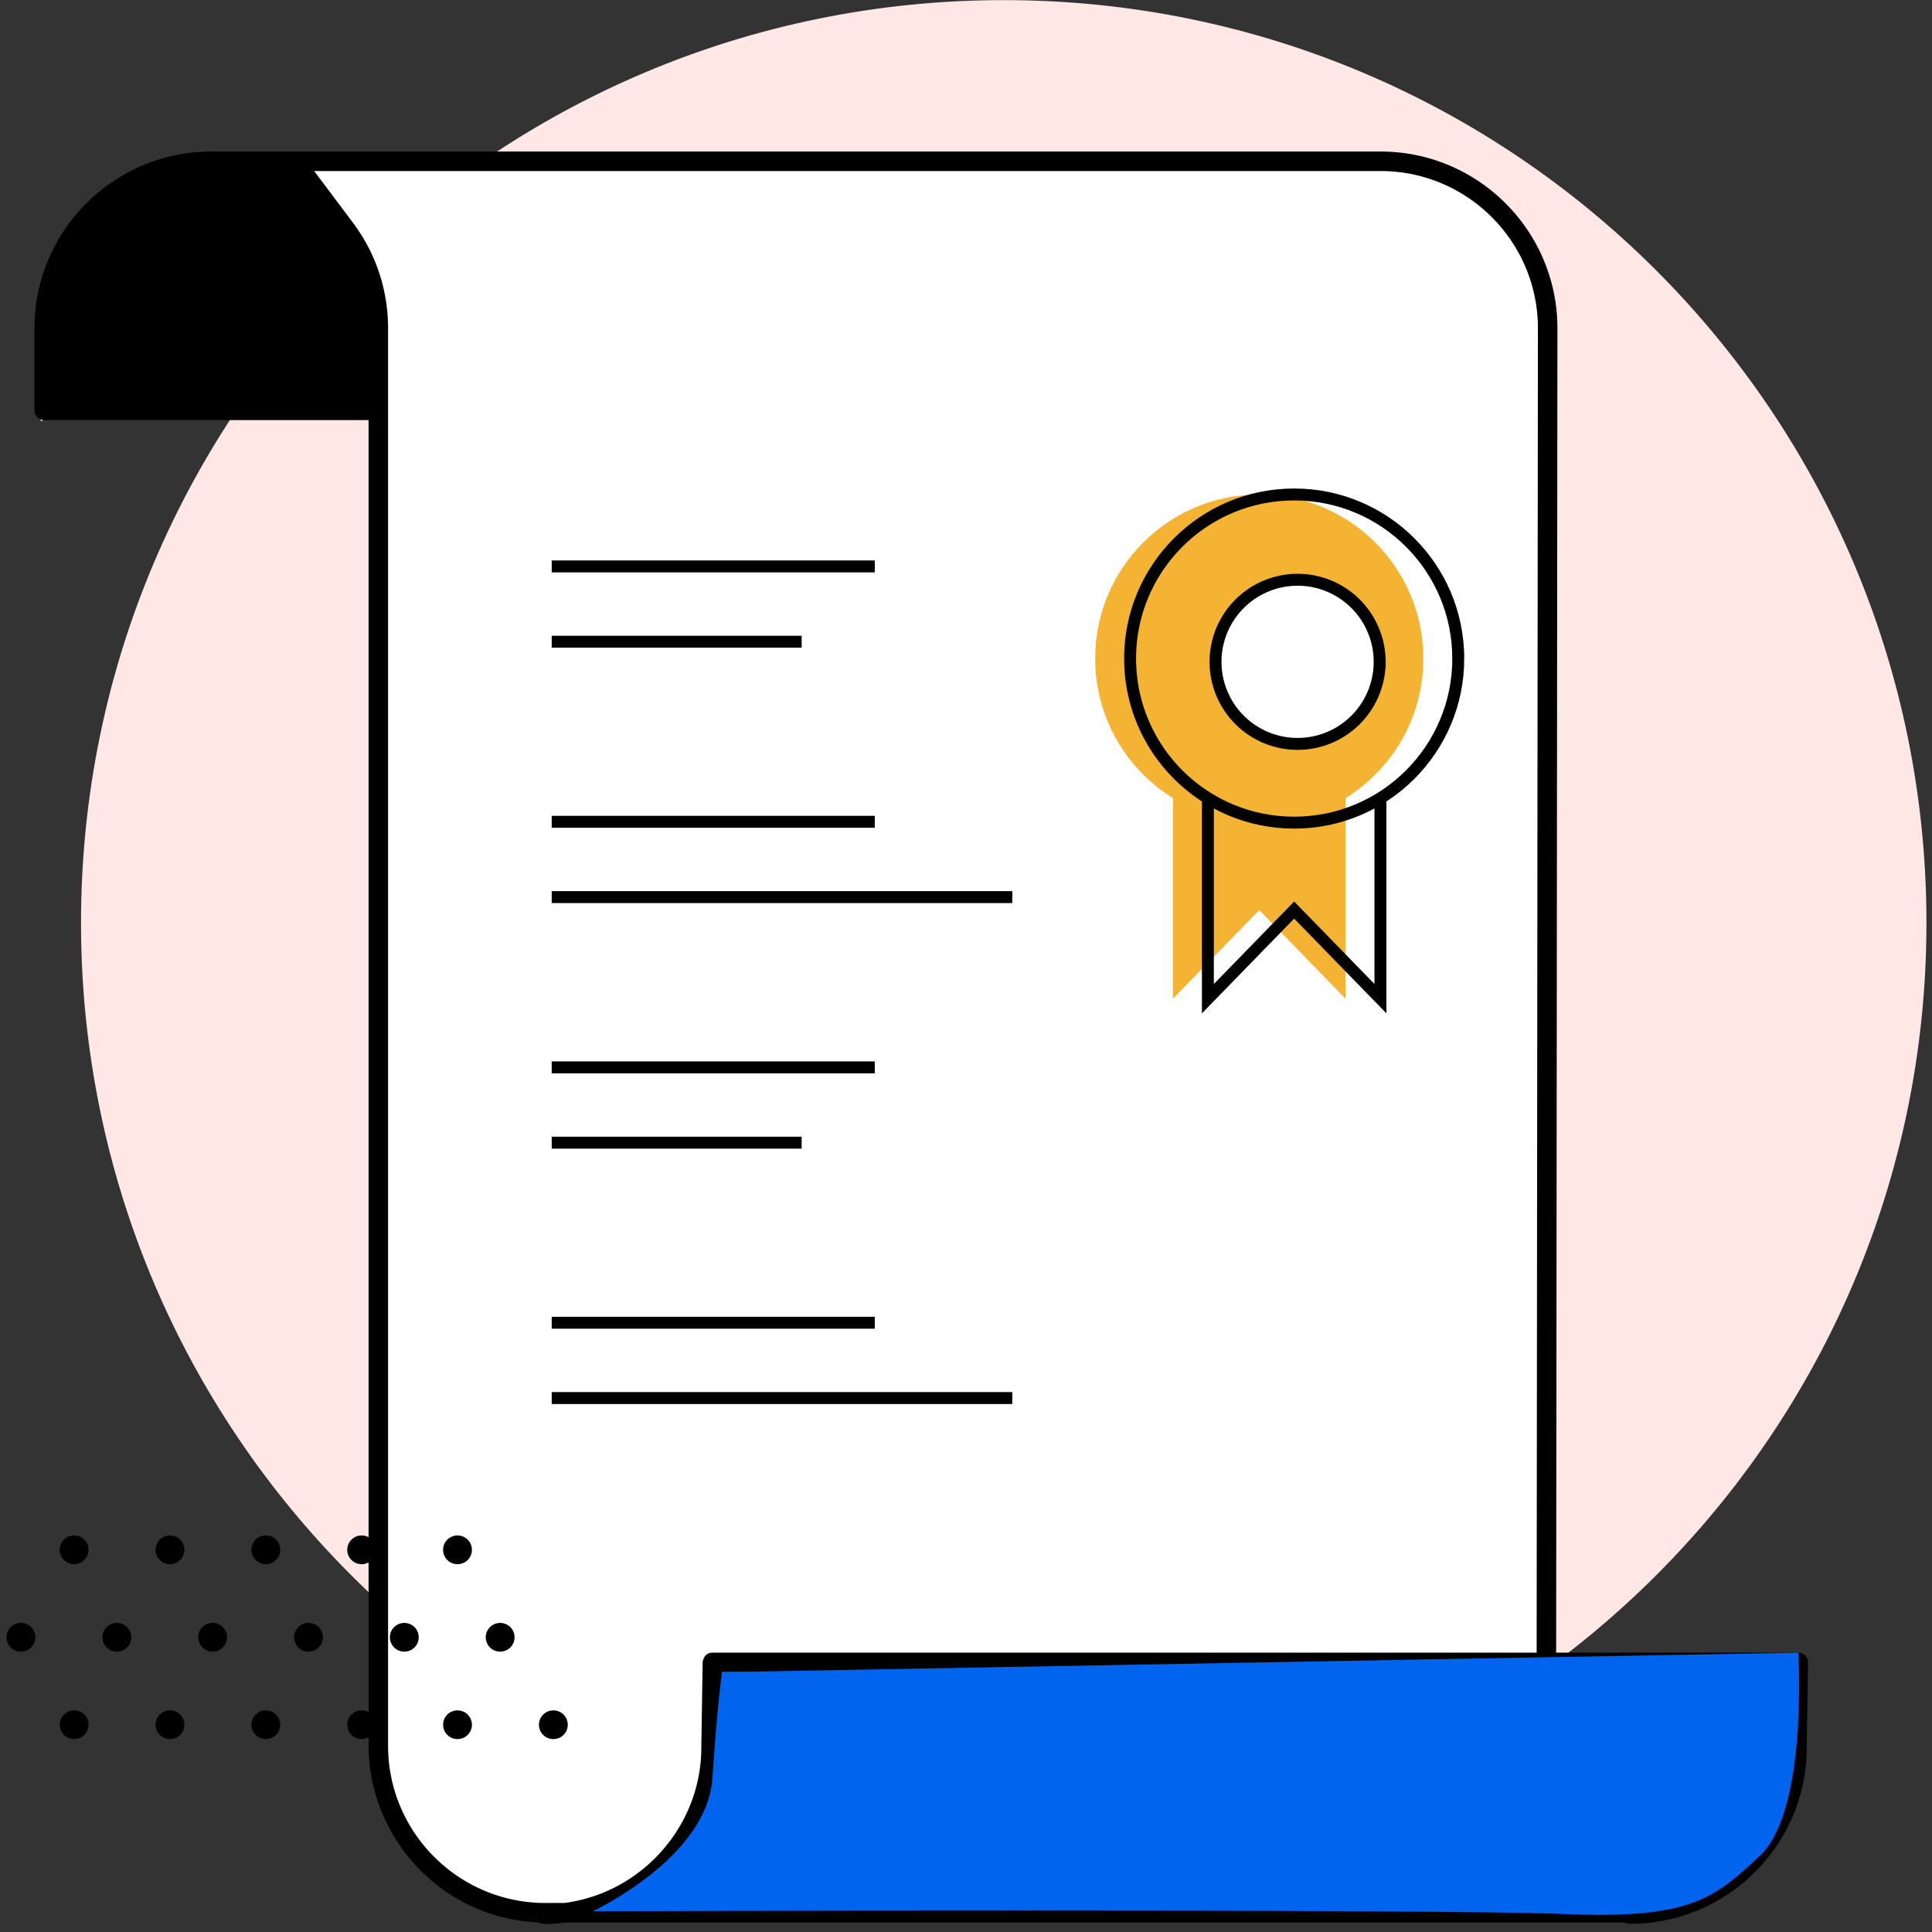 <svg width="173" height="173" xmlns="http://www.w3.org/2000/svg"><rect width="100%" height="100%" fill="#333333" stroke="none"/><g fill="none" fill-rule="evenodd"><path d="M172.503 82.634c0 45.632-36.993 82.624-82.625 82.624-45.63 0-82.623-36.992-82.623-82.624S44.247.01 89.878.01c45.632 0 82.625 36.992 82.625 82.624" fill="#FFE7E6"/><path d="M161.227 155.65l.12-5.819a1.368 1.368 0 00-.395-.976s-.615-.413-.982-.413h-20.874l.113-118.197c0-8.892-7.237-16.126-16.133-16.126H19.77c-8.895 0-16.132 7.234-16.132 16.126V37.5c0 .758.617-.8 1.376-.8h28.139v118.892c.096 8.464 6.734 15.452 15.112 15.976l.264.016.252.076c.502.149 1.384.046 2.16-.042l.293-.019h93.237l.283.073c.117.03.234.046.34.046 8.897 0 16.133-7.207 16.133-16.067" fill="#FFF"/><path d="M123.627 15.315c7.767 0 14.085 6.316 14.085 14.078l-.114 118.593H63.793c-.11 0-.214.02-.335.063a.846.846 0 00-.261.172.814.814 0 00-.184.288l-.05.127a.527.527 0 00-.044.217l-.12 7.635c.002 6.906-5.177 12.878-12.047 13.883l-.168.025-1.75.005c-7.766 0-14.085-6.315-14.085-14.078V29.393c0-3.446-1.097-6.727-3.173-9.49l-3.445-4.588h95.496zm36.521 134.417l-.117 6.742c-.01 7.274-5.704 13.428-12.962 14.001l-.406.032-.399-.083a.989.989 0 00-.199-.023H58.076l3.392-4.574a15.552 15.552 0 003.086-9.324l.103-6.77h95.491zM47.832 172.116l.383.038.256.076c.405.119 1.275.02 1.976-.06l.33-.022h94.603l.35.089c.076.02.153.03.215.03 8.73 0 15.832-7.072 15.832-15.764v-.008l.12-7.63a.856.856 0 00-.248-.614.865.865 0 00-.625-.265h-21.68l.115-118.593c0-8.725-7.102-15.824-15.832-15.824H18.917c-8.729 0-15.83 7.099-15.83 15.824v7.352c0 .481.39.873.872.873h29.044v118.825c.094 8.272 6.607 15.16 14.83 15.673z" fill="#000"/><path fill="#F5B333" d="M120.484 89.426l-7.726-7.935-7.726 7.935V62.489h15.452z"/><path d="M127.452 58.97c0 8.116-6.579 14.694-14.694 14.693-8.114 0-14.693-6.577-14.693-14.693 0-8.115 6.579-14.693 14.694-14.693 8.114 0 14.693 6.579 14.693 14.693" fill="#F5B333"/><path d="M123.54 59.264a7.348 7.348 0 11-14.696 0 7.348 7.348 0 0114.697 0" fill="#FFF"/><path d="M123.54 59.264a7.348 7.348 0 11-14.696 0 7.348 7.348 0 0114.697 0z" stroke="#000" stroke-width="1.068"/><path d="M49.403 50.72H78.33" fill="#FFF"/><path d="M49.403 50.72H78.33" stroke="#000" stroke-width="1.068"/><path d="M49.403 57.463h22.38" fill="#FFF"/><path d="M49.403 57.463h22.38" stroke="#000" stroke-width="1.068"/><path d="M49.403 73.588H78.33" fill="#FFF"/><path d="M49.403 73.588H78.33" stroke="#000" stroke-width="1.068"/><path d="M49.403 80.33h41.241" fill="#FFF"/><path d="M49.403 80.33h41.241" stroke="#000" stroke-width="1.068"/><path d="M49.403 95.576H78.33" fill="#FFF"/><path d="M49.403 95.576H78.33" stroke="#000" stroke-width="1.068"/><path d="M49.403 102.32h22.38" fill="#FFF"/><path d="M49.403 102.32h22.38" stroke="#000" stroke-width="1.068"/><path d="M49.403 118.444H78.33" fill="#FFF"/><path d="M49.403 118.444H78.33" stroke="#000" stroke-width="1.068"/><g><path d="M49.403 125.188h41.241" fill="#FFF"/><path d="M49.403 125.188h41.241" stroke="#000" stroke-width="1.068"/></g><path d="M6.634 154.441h44.939M6.633 138.777h42.29M1.87 146.609h44.518" stroke="#000" stroke-width="2.571" stroke-linecap="round" stroke-linejoin="round" stroke-dasharray="0.011,8.571"/><path stroke="#000" stroke-width="1.068" d="M123.611 71.4v18.026l-7.726-7.935-7.725 7.935v-18.18"/><path d="M130.58 58.97c0 8.116-6.58 14.694-14.695 14.693-8.114 0-14.693-6.577-14.693-14.693 0-8.115 6.579-14.693 14.694-14.693 8.114 0 14.693 6.579 14.693 14.693z" stroke="#000" stroke-width="1.068"/><path d="M53.075 171.141s10.241-4.762 10.716-11.906c.477-7.145.867-9.503.867-9.503l96.365-1.746s.883 14.106-3.402 18.155c-4.287 4.048-6.43 5.715-17.862 5.24-11.43-.477-86.684-.24-86.684-.24" fill="#0164EE"/></g></svg>